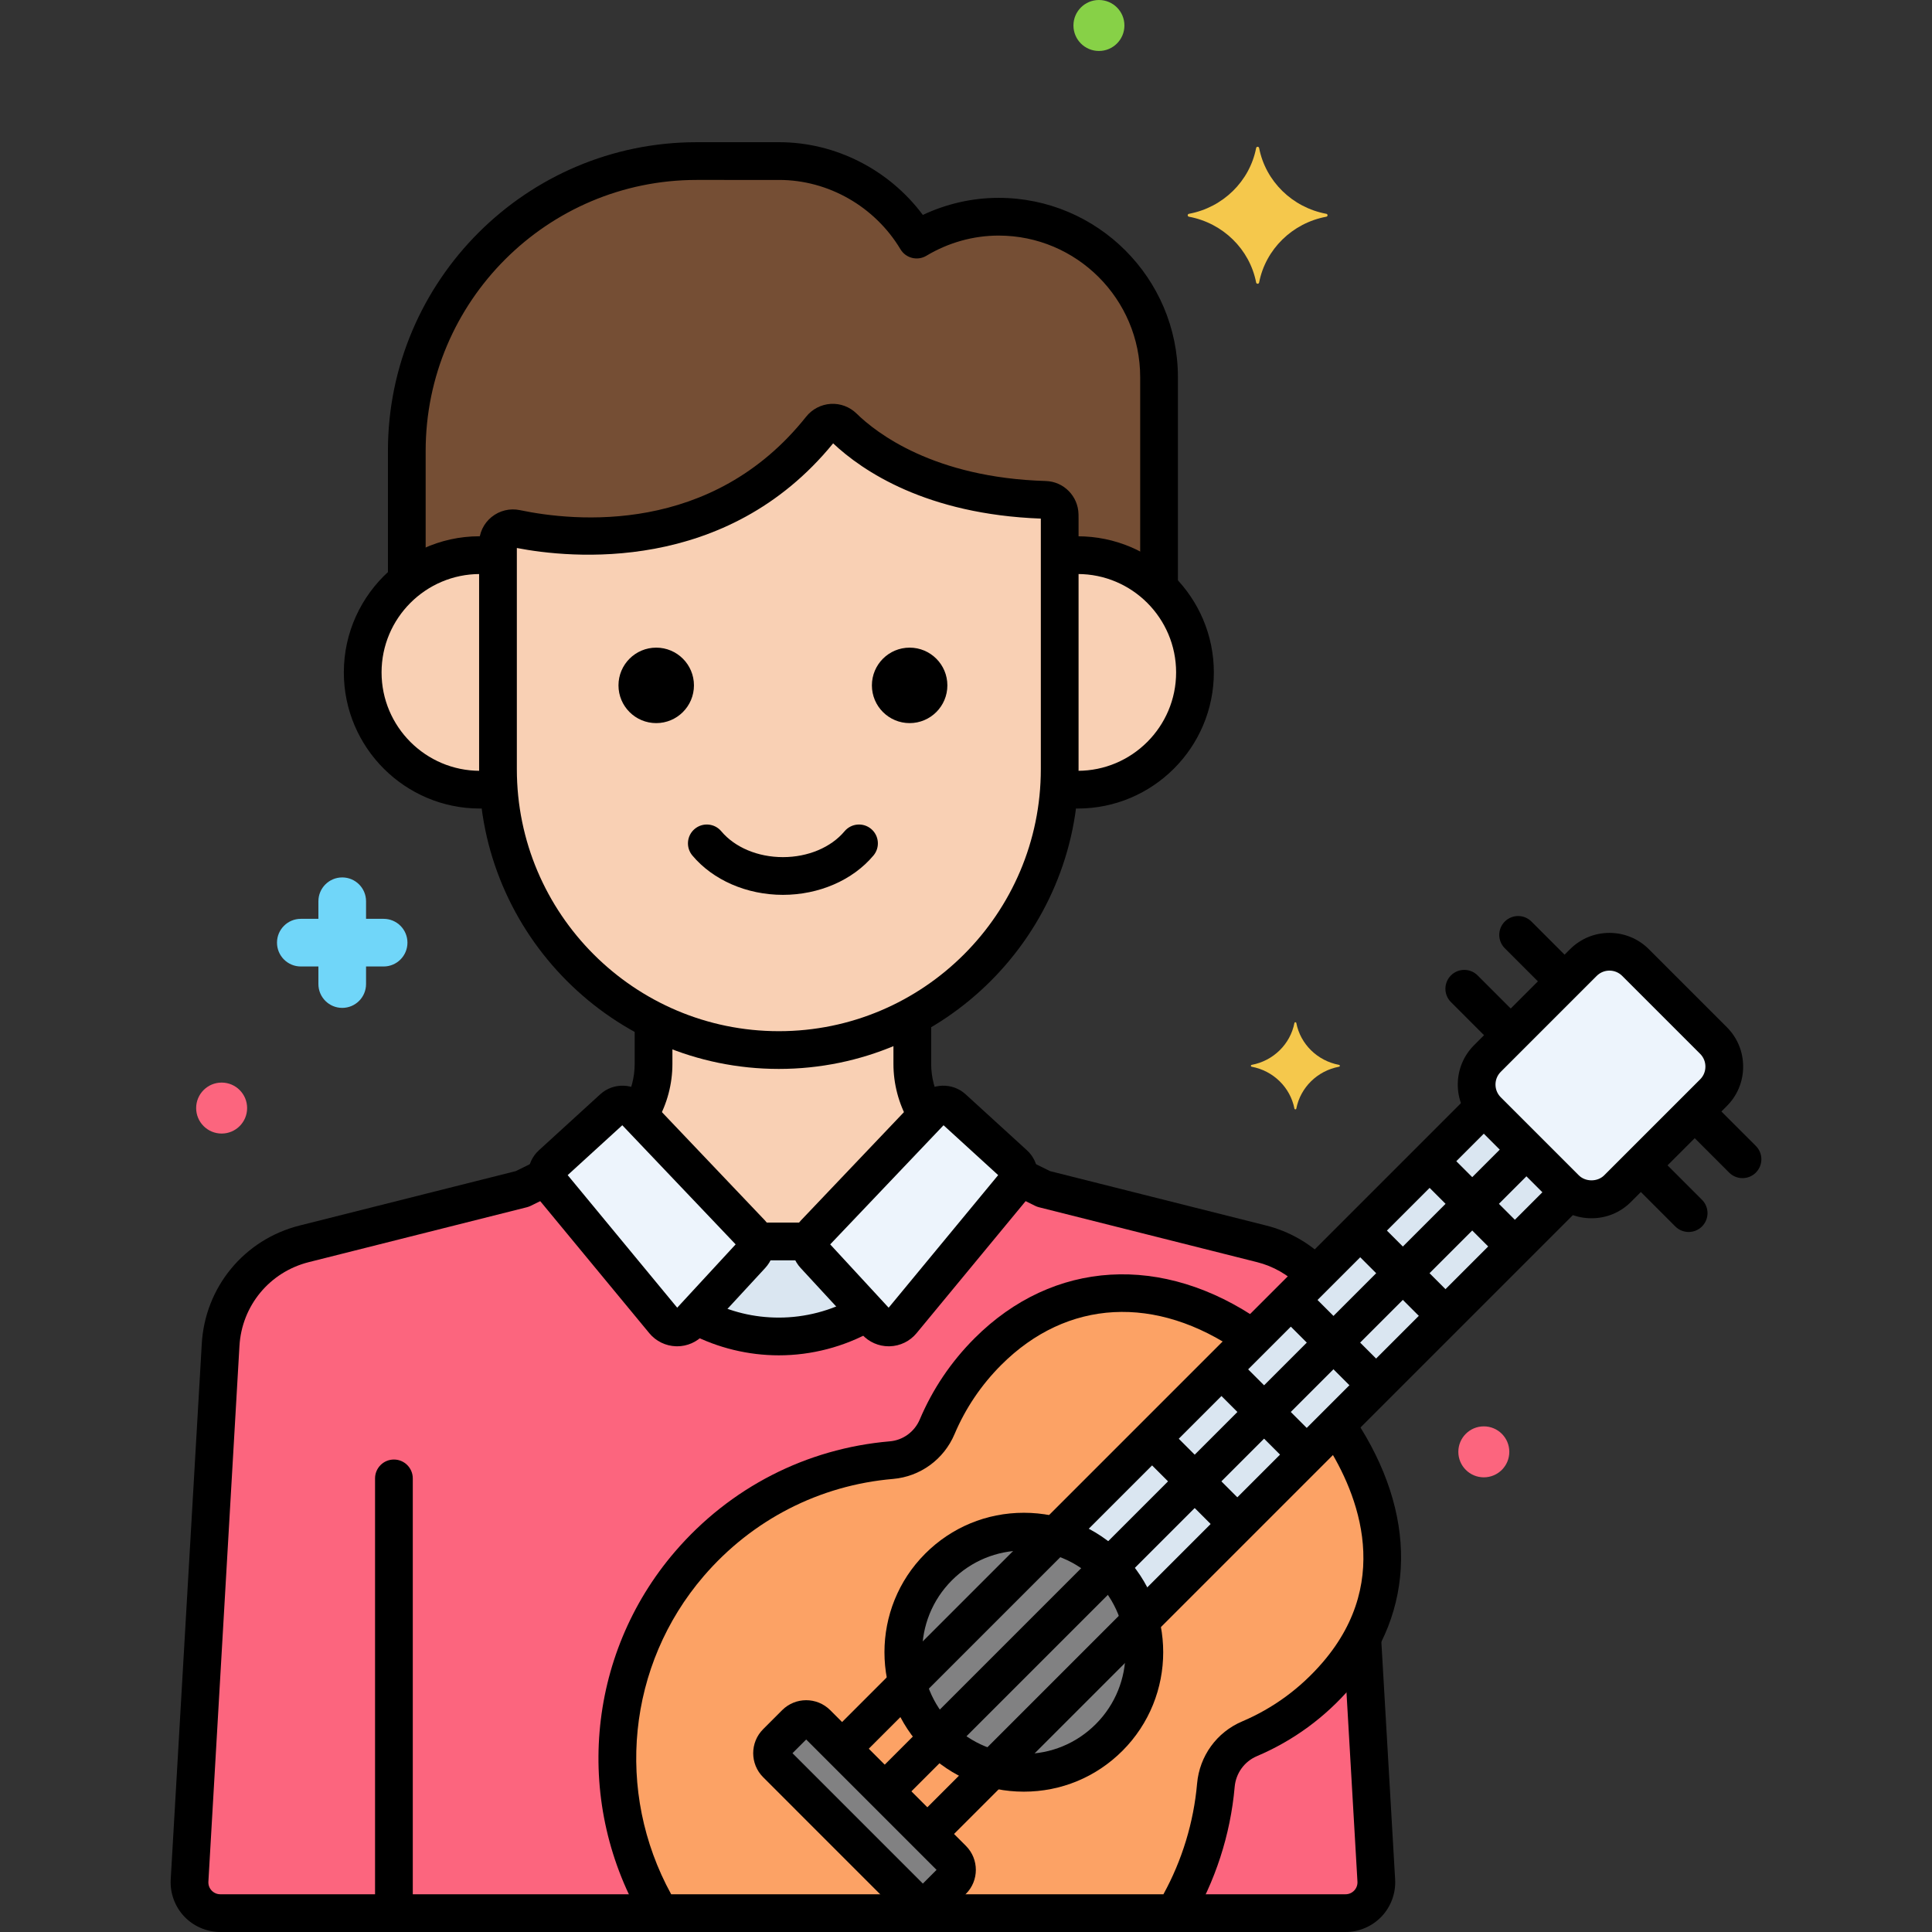 <?xml version="1.0" encoding="utf-8"?>
<!-- Generator: Adobe Illustrator 24.0.0, SVG Export Plug-In . SVG Version: 6.00 Build 0)  -->
<svg version="1.1" xmlns="http://www.w3.org/2000/svg" xmlns:xlink="http://www.w3.org/1999/xlink" x="0px" y="0px"
	 viewBox="0 0 256 256" style="enable-background:new 0 0 256 256;" xml:space="preserve">
<rect x="0" y="0" width="256" height="256" fill="#333333" stroke="none"/>
<style type="text/css">
	.st0{fill:#3A70BF;}
	.st1{fill:#EDF4FC;}
	.st2{fill:#C7D7E5;}
	.st3{fill:#F9D0B4;}
	.st4{fill:#5B5D60;}
	.st5{fill:#5290DB;}
	.st6{fill:#70D6F9;}
	.st7{fill:#F5C84C;}
	.st8{fill:#FC657E;}
	.st9{fill:#87D147;}
	.st10{fill:#FCDD86;}
	.st11{fill:#9BE5F9;}
	.st12{fill:#B2E26D;}
	.st13{fill:#754E34;}
	.st14{fill:#FCA265;}
	.st15{fill:#818182;}
	.st16{fill:#F94EED;}
	.st17{fill:#FFC197;}
	.st18{fill:#3CAADC;}
	.st19{fill:#DAE6F1;}
	.st20{fill:#57AF12;}
	.st21{fill:#EF4460;}
	.st22{fill:#FFF0CA;}
	.st23{fill:#F98FA6;}
	.st24{fill:#EDB311;}
	.st25{fill:#FC8C48;}
	.st26{fill:#FCB9CB;}
	.st27{fill:#96BC71;}
	.st28{fill:#78A352;}
	.st29{fill:#B8DD90;}
	.st30{fill:#6FAFEF;}
	.st31{fill:#29589F;}
	.st32{fill:#414344;}
	.st33{fill:#9B6B4B;}
	.st34{fill:#73B1EF;}
</style>
<g id="Layer_1">
</g>
<g id="Layer_2">
</g>
<g id="Layer_3">
</g>
<g id="Layer_4">
</g>
<g id="Layer_5">
</g>
<g id="Layer_6">
</g>
<g id="Layer_7">
</g>
<g id="Layer_8">
</g>
<g id="Layer_9">
</g>
<g id="Layer_10">
</g>
<g id="Layer_11">
</g>
<g id="Layer_12">
</g>
<g id="Layer_13">
</g>
<g id="Layer_14">
</g>
<g id="Layer_15">
</g>
<g id="Layer_16">
</g>
<g id="Layer_17">
</g>
<g id="Layer_18">
</g>
<g id="Layer_19">
</g>
<g id="Layer_20">
</g>
<g id="Layer_21">
</g>
<g id="Layer_22">
</g>
<g id="Layer_23">
</g>
<g id="Layer_24">
</g>
<g id="Layer_25">
</g>
<g id="Layer_26">
</g>
<g id="Layer_27">
</g>
<g id="Layer_28">
</g>
<g id="Layer_29">
</g>
<g id="Layer_30">
</g>
<g id="Layer_31">
</g>
<g id="Layer_32">
</g>
<g id="Layer_33">
</g>
<g id="Layer_34">
</g>
<g id="Layer_35">
</g>
<g id="Layer_36">
</g>
<g id="Layer_37">
</g>
<g id="Layer_38">
</g>
<g id="Layer_39">
</g>
<g id="Layer_40">
</g>
<g id="Layer_41">
</g>
<g id="Layer_42">
</g>
<g id="Layer_43">
</g>
<g id="Layer_44">
</g>
<g id="Layer_45">
</g>
<g id="Layer_46">
</g>
<g id="Layer_47">
</g>
<g id="Layer_48">
</g>
<g id="Layer_49">
</g>
<g id="Layer_50">
</g>
<g id="Layer_51">
</g>
<g id="Layer_52">
</g>
<g id="Layer_53">
</g>
<g id="Layer_54">
</g>
<g id="Layer_55">
</g>
<g id="Layer_56">
</g>
<g id="Layer_57">
</g>
<g id="Layer_58">
</g>
<g id="Layer_59">
</g>
<g id="Layer_60">
</g>
<g id="Layer_61">
</g>
<g id="Layer_62">
</g>
<g id="Layer_63">
</g>
<g id="Layer_64">
</g>
<g id="Layer_65">
	<g>
		<g>
			<g>
				<path class="st19" d="M207.43,157.502l-10.341-10.341c-0.163-0.163-0.306-0.337-0.441-0.516l-56.86,56.86
					c2.626,0.7,5.112,2.065,7.173,4.125c2.06,2.06,3.425,4.546,4.125,7.173l56.86-56.86
					C207.767,157.808,207.593,157.664,207.43,157.502z"/>
			</g>
		</g>
		<g>
			<g>
				<path class="st3" d="M108.773,56.772c-13.593,17.094-33.644,14.681-40.386,13.27c-1.225-0.256-2.401,0.667-2.402,1.919
					c0,0.008,0,0.017,0,0.025v29.936c0,20.468,16.747,37.215,37.215,37.215h0c20.468,0,37.215-16.747,37.215-37.215V68.772
					c0-0.194-0.002-0.388-0.006-0.582c-0.021-1.055-0.866-1.925-1.921-1.956c-15.46-0.453-23.606-6.581-26.736-9.649
					C110.897,55.747,109.518,55.836,108.773,56.772z"/>
			</g>
		</g>
		<g>
			<g>
				<g>
					<path class="st13" d="M63.597,73.561c0.813,0,1.609,0.069,2.388,0.189v-1.763c0-0.008,0-0.017,0-0.025
						c0.001-1.252,1.177-2.175,2.402-1.919c6.742,1.411,26.794,3.823,40.386-13.27c0.745-0.937,2.124-1.025,2.978-0.187
						c3.13,3.068,11.276,9.196,26.736,9.649c1.055,0.031,1.9,0.901,1.921,1.956c0.004,0.194,0.006,0.388,0.006,0.582v4.978
						c0.779-0.121,1.575-0.189,2.388-0.189c4.188,0,7.982,1.665,10.777,4.36V49.973c0-11.692-9.566-21.258-21.258-21.258
						c-3.966,0-7.673,1.121-10.859,3.031c-3.722-6.211-10.502-10.405-18.23-10.405H92.316c-21.127,0-38.413,17.286-38.413,38.413
						v17.212C56.561,74.84,59.927,73.561,63.597,73.561z"/>
				</g>
			</g>
		</g>
		<g>
			<g>
				<path class="st3" d="M142.803,73.561c-0.813,0-1.609,0.069-2.388,0.189c0,3.96,0,22.286,0,28.173
					c0,0.839-0.038,1.67-0.094,2.496c0.81,0.13,1.635,0.217,2.482,0.217c8.581,0,15.537-6.956,15.537-15.537
					S151.384,73.561,142.803,73.561z"/>
			</g>
		</g>
		<g>
			<g>
				<path class="st3" d="M65.985,101.923c0-3.856,0-20.507,0-28.173c-0.779-0.121-1.575-0.189-2.388-0.189
					c-8.581,0-15.538,6.957-15.538,15.538s6.956,15.537,15.538,15.537c0.847,0,1.672-0.086,2.482-0.217v-0.001
					C66.023,103.593,65.985,102.762,65.985,101.923z"/>
			</g>
		</g>
		<g>
			<g>
				<path class="st3" d="M103.2,139.138L103.2,139.138c-5.959,0-11.597-1.427-16.604-3.945v5.778c0,2.453-0.699,4.8-1.948,6.802
					l14.884,15.648c0.294,0.309,0.475,0.685,0.547,1.078h7.323c0.072-0.393,0.253-0.769,0.547-1.078l14.884-15.648
					c-1.249-2.003-1.948-4.349-1.948-6.802v-6.335C115.618,137.506,109.59,139.138,103.2,139.138z"/>
			</g>
		</g>
		<g>
			<g>
				<path class="st8" d="M177.147,221.912c-3.3,3.834-7.281,6.66-11.585,8.488c-2.51,1.066-4.214,3.432-4.452,6.149
					c-0.517,5.904-2.357,11.71-5.505,16.95h22.685c2.344,0,4.207-1.969,4.076-4.31l-1.864-32.14
					C179.619,218.707,178.508,220.332,177.147,221.912z"/>
			</g>
		</g>
		<g>
			<g>
				<path class="st8" d="M91.346,207.219c7.148-8.317,16.83-12.893,26.772-13.745c2.68-0.23,5.012-1.944,6.062-4.42
					c1.534-3.621,3.774-7.013,6.726-9.965c10.363-10.363,23.852-9.711,35.049-1.751l8.333-8.333c-1.878-2-4.318-3.488-7.115-4.191
					l-28.902-7.274l-3.296-1.625c-0.047,0.33-0.179,0.651-0.406,0.925l-15.054,18.224c-0.879,1.064-2.495,1.109-3.431,0.094
					l-8.157-8.837c-0.469-0.508-0.642-1.186-0.526-1.821h-7.323c0.116,0.635-0.057,1.313-0.526,1.821l-8.157,8.837
					c-0.936,1.014-2.552,0.97-3.431-0.094L72.912,156.84c-0.227-0.274-0.358-0.596-0.406-0.925l-3.296,1.625l-28.902,7.274
					c-6.233,1.569-10.721,7.008-11.078,13.425l-4.115,70.951c-0.13,2.34,1.732,4.31,4.076,4.31h58.295
					C78.896,239.141,80.097,220.308,91.346,207.219z"/>
			</g>
		</g>
		<g>
			<g>
				<path class="st1" d="M134.39,154.265l-8.134-7.427c-0.753-0.687-1.917-0.646-2.619,0.092l-15.687,16.491
					c-0.77,0.81-0.78,2.078-0.022,2.899l8.157,8.837c0.936,1.014,2.552,0.97,3.431-0.094l15.054-18.223
					C135.206,156.071,135.126,154.938,134.39,154.265z"/>
			</g>
		</g>
		<g>
			<g>
				<path class="st1" d="M73.093,154.265l8.134-7.427c0.753-0.687,1.917-0.646,2.619,0.092l15.687,16.491
					c0.77,0.81,0.78,2.078,0.022,2.899l-8.157,8.837c-0.936,1.014-2.552,0.97-3.431-0.094L72.912,156.84
					C72.276,156.071,72.356,154.938,73.093,154.265z"/>
			</g>
		</g>
		<g>
			<g>
				<path class="st19" d="M92.206,174.282c3.273,1.788,7.02,2.806,10.994,2.806h0c4.264,0,8.264-1.176,11.7-3.214l-6.972-7.553
					c-0.469-0.508-0.642-1.186-0.526-1.821h-7.323c0.116,0.635-0.057,1.313-0.526,1.821L92.206,174.282z"/>
			</g>
		</g>
		<g>
			<g>
				<path class="st14" d="M151.086,214.803c-0.7-2.626-2.065-5.112-4.125-7.173s-4.546-3.426-7.172-4.125l26.167-26.167
					c-11.198-7.959-24.687-8.611-35.049,1.751c-2.952,2.952-5.192,6.344-6.726,9.965c-1.049,2.477-3.382,4.191-6.062,4.42
					c-9.942,0.852-19.624,5.428-26.772,13.745c-11.249,13.088-12.45,31.922-3.859,46.281h68.118
					c3.148-5.24,4.988-11.046,5.505-16.95c0.238-2.717,1.942-5.083,4.452-6.149c4.304-1.828,8.285-4.654,11.585-8.488
					c8.84-10.27,7.25-22.393-0.077-33.094L151.086,214.803z"/>
			</g>
		</g>
		<g>
			<g>
				<path class="st15" d="M126.223,246.354l-17.986-17.986c-0.78-0.78-2.046-0.78-2.826,0l-2.526,2.526
					c-0.78,0.78-0.78,2.046,0,2.826l17.986,17.986c0.78,0.78,2.046,0.78,2.826,0l2.526-2.526
					C127.003,248.4,127.003,247.135,126.223,246.354z"/>
			</g>
		</g>
		<g>
			<g>
				<path class="st1" d="M227.052,137.879l-10.341-10.341c-1.898-1.898-5.005-1.898-6.903,0l-12.719,12.719
					c-1.898,1.898-1.898,5.005,0,6.903l10.341,10.341c1.898,1.898,5.005,1.898,6.903,0l12.719-12.719
					C228.951,142.884,228.951,139.778,227.052,137.879z"/>
			</g>
		</g>
		<g>
			<g>
				<circle class="st15" cx="135.663" cy="218.928" r="15.977"/>
			</g>
		</g>
		<g>
			<g>
				<path d="M103.2,141.638c-21.898,0-39.715-17.816-39.715-39.715V71.987c0.001-1.371,0.603-2.629,1.65-3.479
					c1.059-0.858,2.428-1.192,3.764-0.911c7.237,1.514,25.417,3.339,37.917-12.38c0.796-1.001,1.981-1.62,3.253-1.699
					c1.28-0.081,2.521,0.39,3.433,1.282c2.593,2.541,10.225,8.5,25.06,8.936c2.388,0.068,4.298,2.003,4.347,4.404
					c0.005,0.21,0.007,0.422,0.007,0.633v33.15C142.915,123.821,125.099,141.638,103.2,141.638z M68.485,72.613v29.31
					c0,19.142,15.573,34.715,34.715,34.715s34.715-15.573,34.715-34.715v-33.15c0-0.019,0-0.037,0-0.056
					c-15.155-0.564-23.626-6.309-27.521-9.971C96.207,76.144,75.474,73.963,68.485,72.613z M108.773,56.772h0.01H108.773z"/>
			</g>
		</g>
		<g>
			<g>
				<g>
					<path d="M153.58,79.875c-1.381,0-2.5-1.119-2.5-2.5V49.974c0-10.343-8.415-18.758-18.758-18.758
						c-3.346,0-6.656,0.925-9.573,2.675c-0.57,0.341-1.252,0.442-1.894,0.28c-0.644-0.161-1.196-0.57-1.537-1.14
						c-3.397-5.668-9.562-9.189-16.086-9.189H92.316c-19.803,0-35.914,16.11-35.914,35.913v16.828c0,1.381-1.119,2.5-2.5,2.5
						s-2.5-1.119-2.5-2.5V59.755c0-22.56,18.354-40.913,40.914-40.913h10.916c7.48,0,14.58,3.641,19.048,9.638
						c3.149-1.486,6.579-2.264,10.042-2.264c13.101,0,23.758,10.657,23.758,23.758v27.401
						C156.08,78.756,154.961,79.875,153.58,79.875z"/>
				</g>
			</g>
		</g>
		<g>
			<g>
				<path d="M52.196,255.04c-1.381,0-2.5-1.119-2.5-2.5v-56.645c0-1.381,1.119-2.5,2.5-2.5s2.5,1.119,2.5,2.5v56.645
					C54.696,253.921,53.577,255.04,52.196,255.04z"/>
			</g>
		</g>
		<g>
			<g>
				<path d="M142.803,107.136c-0.67,0-1.352-0.044-2.086-0.135c-1.37-0.17-2.343-1.419-2.174-2.789
					c0.17-1.37,1.423-2.337,2.789-2.174c0.527,0.065,1.009,0.098,1.471,0.098c7.189,0,13.038-5.849,13.038-13.037
					c0-7.189-5.849-13.038-13.038-13.038c-0.461,0-0.938,0.027-1.416,0.081c-1.375,0.154-2.609-0.834-2.764-2.205
					c-0.154-1.372,0.833-2.609,2.205-2.764c0.664-0.074,1.328-0.112,1.975-0.112c9.946,0,18.038,8.092,18.038,18.038
					C160.841,99.044,152.749,107.136,142.803,107.136z"/>
			</g>
		</g>
		<g>
			<g>
				<path d="M63.597,107.136c-9.945,0-18.037-8.092-18.037-18.037c0-10.579,9.159-19.107,19.965-17.932
					c1.372,0.15,2.363,1.385,2.213,2.758c-0.15,1.372-1.384,2.359-2.758,2.213c-0.466-0.051-0.932-0.077-1.383-0.077
					c-7.188,0-13.037,5.849-13.037,13.038c0,7.188,5.849,13.037,13.037,13.037c0.462,0,0.944-0.032,1.474-0.098
					c1.36-0.163,2.618,0.804,2.788,2.175c0.169,1.37-0.804,2.618-2.175,2.788C64.949,107.092,64.267,107.136,63.597,107.136z"/>
			</g>
		</g>
		<g>
			<g>
				<path d="M103.741,118.573c-4.776,0-9.262-1.949-11.999-5.216c-0.887-1.058-0.748-2.635,0.31-3.521
					c1.061-0.887,2.637-0.747,3.522,0.31c1.799,2.146,4.852,3.428,8.167,3.428s6.368-1.281,8.167-3.428
					c0.888-1.059,2.464-1.195,3.522-0.31c1.058,0.887,1.196,2.464,0.31,3.521C113.003,116.624,108.518,118.573,103.741,118.573z"/>
			</g>
		</g>
		<g>
			<g>
				<circle cx="120.531" cy="90.816" r="5"/>
			</g>
		</g>
		<g>
			<g>
				<circle cx="86.952" cy="90.816" r="5"/>
			</g>
		</g>
		<g>
			<g>
				<path d="M122.54,149.774c-0.873,0-1.722-0.458-2.181-1.273c-1.291-2.293-1.974-4.896-1.974-7.529v-5.305
					c0-1.381,1.119-2.5,2.5-2.5s2.5,1.119,2.5,2.5v5.305c0,1.774,0.46,3.53,1.331,5.076c0.677,1.203,0.251,2.728-0.952,3.405
					C123.377,149.671,122.956,149.774,122.54,149.774z"/>
			</g>
		</g>
		<g>
			<g>
				<path d="M106.906,167h-6.156c-1.381,0-2.5-1.119-2.5-2.5s1.119-2.5,2.5-2.5h6.156c1.381,0,2.5,1.119,2.5,2.5
					S108.287,167,106.906,167z"/>
			</g>
		</g>
		<g>
			<g>
				<path d="M84.924,149.809c-0.418,0-0.842-0.104-1.231-0.325c-1.201-0.681-1.622-2.207-0.941-3.408
					c0.881-1.553,1.346-3.317,1.346-5.104v-4.68c0-1.381,1.119-2.5,2.5-2.5s2.5,1.119,2.5,2.5v4.68c0,2.649-0.69,5.267-1.996,7.57
					C86.641,149.354,85.794,149.809,84.924,149.809z"/>
			</g>
		</g>
		<g>
			<g>
				<path d="M230.891,156.109c-0.64,0-1.279-0.244-1.768-0.732l-5.946-5.945c-0.977-0.976-0.977-2.559,0-3.535
					c0.975-0.977,2.559-0.977,3.535,0l5.946,5.945c0.977,0.976,0.977,2.559,0,3.535C232.171,155.865,231.53,156.109,230.891,156.109
					z"/>
			</g>
		</g>
		<g>
			<g>
				<path d="M223.755,163.245c-0.64,0-1.279-0.244-1.768-0.732l-5.946-5.946c-0.977-0.977-0.977-2.559,0-3.535s2.559-0.977,3.535,0
					l5.946,5.946c0.977,0.977,0.977,2.559,0,3.535C225.034,163.001,224.395,163.245,223.755,163.245z"/>
			</g>
		</g>
		<g>
			<g>
				<path d="M207.106,132.325c-0.64,0-1.279-0.244-1.768-0.732l-5.946-5.946c-0.977-0.977-0.977-2.559,0-3.535s2.559-0.977,3.535,0
					l5.946,5.946c0.977,0.977,0.977,2.559,0,3.535C208.386,132.081,207.746,132.325,207.106,132.325z"/>
			</g>
		</g>
		<g>
			<g>
				<path d="M199.971,139.461c-0.64,0-1.279-0.244-1.768-0.732l-5.946-5.946c-0.977-0.977-0.977-2.559,0-3.535s2.559-0.977,3.535,0
					l5.946,5.946c0.977,0.977,0.977,2.559,0,3.535C201.25,139.217,200.61,139.461,199.971,139.461z"/>
			</g>
		</g>
		<g>
			<g>
				<path d="M117.824,239.267c-0.64,0-1.279-0.244-1.768-0.732c-0.977-0.977-0.977-2.559,0-3.535l83.841-83.841
					c0.977-0.977,2.559-0.977,3.535,0s0.977,2.559,0,3.535l-83.841,83.841C119.104,239.022,118.464,239.267,117.824,239.267z"/>
			</g>
		</g>
		<g>
			<g>
				<path d="M112.176,233.618c-0.64,0-1.279-0.244-1.768-0.732c-0.977-0.977-0.977-2.559,0-3.535l83.841-83.841
					c0.977-0.977,2.559-0.977,3.535,0s0.977,2.559,0,3.535l-83.841,83.841C113.455,233.374,112.815,233.618,112.176,233.618z"/>
			</g>
		</g>
		<g>
			<g>
				<path d="M123.474,244.916c-0.64,0-1.279-0.244-1.768-0.732c-0.977-0.977-0.977-2.559,0-3.535l83.841-83.841
					c0.977-0.977,2.559-0.977,3.535,0s0.977,2.559,0,3.535l-83.841,83.841C124.753,244.672,124.113,244.916,123.474,244.916z"/>
			</g>
		</g>
		<g>
			<g>
				<path d="M199.925,166.858c-0.64,0-1.279-0.244-1.768-0.732l-10.108-10.108c-0.977-0.977-0.977-2.559,0-3.535
					s2.559-0.977,3.535,0l10.108,10.108c0.977,0.977,0.977,2.559,0,3.535C201.204,166.614,200.564,166.858,199.925,166.858z"/>
			</g>
		</g>
		<g>
			<g>
				<path d="M190.731,176.053c-0.64,0-1.279-0.244-1.768-0.732l-10.108-10.109c-0.977-0.977-0.977-2.56,0-3.535
					c0.977-0.977,2.559-0.977,3.535,0l10.108,10.109c0.977,0.977,0.977,2.56,0,3.535
					C192.011,175.809,191.371,176.053,190.731,176.053z"/>
			</g>
		</g>
		<g>
			<g>
				<path d="M181.537,185.246c-0.64,0-1.279-0.244-1.768-0.732l-10.108-10.108c-0.977-0.977-0.977-2.559,0-3.535
					s2.559-0.977,3.535,0l10.108,10.108c0.977,0.977,0.977,2.559,0,3.535C182.816,185.002,182.177,185.246,181.537,185.246z"/>
			</g>
		</g>
		<g>
			<g>
				<path d="M172.344,194.439c-0.64,0-1.279-0.244-1.768-0.732l-10.108-10.108c-0.977-0.977-0.977-2.559,0-3.535
					s2.559-0.977,3.535,0l10.108,10.108c0.977,0.977,0.977,2.559,0,3.535C173.623,194.195,172.983,194.439,172.344,194.439z"/>
			</g>
		</g>
		<g>
			<g>
				<path d="M163.15,203.633c-0.64,0-1.279-0.244-1.768-0.732l-10.108-10.108c-0.977-0.977-0.977-2.559,0-3.535s2.559-0.977,3.535,0
					l10.108,10.108c0.977,0.977,0.977,2.559,0,3.535C164.43,203.389,163.79,203.633,163.15,203.633z"/>
			</g>
		</g>
		<g>
			<g>
				<path d="M178.29,256h-22.685c-1.381,0-2.5-1.119-2.5-2.5s1.119-2.5,2.5-2.5h22.685c0.439,0,0.849-0.176,1.15-0.495
					s0.454-0.736,0.43-1.175l-1.822-31.431c-0.08-1.378,0.973-2.561,2.352-2.641c1.386-0.075,2.561,0.975,2.641,2.352l1.822,31.436
					c0.101,1.804-0.552,3.586-1.789,4.895C181.835,255.249,180.092,256,178.29,256z"/>
			</g>
		</g>
		<g>
			<g>
				<path d="M174.009,171.216c-0.644,0-1.287-0.247-1.775-0.74c-1.564-1.578-3.524-2.697-5.67-3.236l-28.901-7.275
					c-0.171-0.043-0.337-0.104-0.495-0.183l-2.557-1.26c-1.238-0.61-1.747-2.108-1.137-3.348c0.609-1.238,2.108-1.749,3.348-1.137
					l2.318,1.143l28.645,7.21c3.028,0.763,5.795,2.341,8,4.566c0.973,0.98,0.965,2.563-0.016,3.535
					C175.281,170.975,174.645,171.216,174.009,171.216z"/>
			</g>
		</g>
		<g>
			<g>
				<path d="M87.487,256H29.192c-1.802,0-3.545-0.751-4.783-2.06c-1.237-1.309-1.89-3.091-1.789-4.89l4.114-70.956
					c0.421-7.546,5.631-13.859,12.964-15.705l28.646-7.21l2.529-1.247c1.238-0.612,2.736-0.102,3.348,1.137
					c0.61,1.238,0.102,2.737-1.137,3.348l-2.768,1.364c-0.158,0.078-0.324,0.139-0.495,0.183l-28.902,7.275
					c-5.2,1.309-8.895,5.785-9.192,11.139l-4.114,70.957c-0.024,0.434,0.128,0.851,0.43,1.17S28.753,251,29.192,251h58.295
					c1.381,0,2.5,1.119,2.5,2.5S88.868,256,87.487,256z"/>
			</g>
		</g>
		<g>
			<g>
				<path class="st7" d="M157.547,28.33c4.498-0.838,8.043-4.31,8.898-8.716c0.043-0.221,0.352-0.221,0.395,0
					c0.855,4.406,4.4,7.879,8.898,8.716c0.226,0.042,0.226,0.345,0,0.387c-4.498,0.838-8.043,4.31-8.898,8.717
					c-0.043,0.221-0.352,0.221-0.395,0c-0.855-4.406-4.4-7.879-8.898-8.717C157.321,28.675,157.321,28.373,157.547,28.33z"/>
			</g>
		</g>
		<g>
			<g>
				<path class="st7" d="M165.854,141.101c2.862-0.533,5.118-2.743,5.663-5.547c0.027-0.141,0.224-0.141,0.251,0
					c0.544,2.804,2.8,5.014,5.663,5.547c0.144,0.027,0.144,0.219,0,0.246c-2.862,0.533-5.118,2.743-5.663,5.547
					c-0.027,0.141-0.224,0.141-0.251,0c-0.544-2.804-2.8-5.014-5.663-5.547C165.71,141.32,165.71,141.128,165.854,141.101z"/>
			</g>
		</g>
		<g>
			<g>
				<path class="st6" d="M39.86,121.75h2.33v-2.33c0-1.744,1.413-3.157,3.157-3.157s3.157,1.413,3.157,3.157v2.33h2.329
					c1.744,0,3.157,1.413,3.157,3.157s-1.413,3.157-3.157,3.157h-2.329v2.33c0,1.744-1.413,3.157-3.157,3.157
					s-3.157-1.413-3.157-3.157v-2.33h-2.33c-1.744,0-3.157-1.413-3.157-3.157S38.116,121.75,39.86,121.75z"/>
			</g>
		</g>
		<g>
			<g>
				<circle class="st8" cx="29.368" cy="146.825" r="3.377"/>
			</g>
		</g>
		<g>
			<g>
				<circle class="st9" cx="145.614" cy="3.377" r="3.377"/>
			</g>
		</g>
		<g>
			<g>
				<circle class="st8" cx="196.614" cy="192.377" r="3.377"/>
			</g>
		</g>
		<g>
			<g>
				<path d="M117.76,178.391c-1.332,0-2.604-0.555-3.511-1.536l-8.158-8.838c-1.646-1.783-1.625-4.559,0.047-6.317l15.688-16.491
					c1.628-1.713,4.372-1.81,6.116-0.215l8.134,7.425c1.724,1.573,1.909,4.215,0.423,6.014l-15.054,18.224
					c-0.878,1.063-2.173,1.695-3.552,1.733C117.849,178.391,117.804,178.391,117.76,178.391z M110.006,164.887l7.744,8.39
					l14.513-17.568l-7.238-6.608L110.006,164.887z M132.703,156.11L132.703,156.11L132.703,156.11L132.703,156.11z"/>
			</g>
		</g>
		<g>
			<g>
				<path d="M89.723,178.391c-0.044,0-0.089,0-0.133-0.002c-1.379-0.038-2.674-0.67-3.552-1.733l-15.054-18.224
					c-1.485-1.798-1.3-4.439,0.422-6.013c0,0,0.001,0,0.001-0.001l8.134-7.426c1.745-1.592,4.488-1.496,6.116,0.216l15.688,16.491
					c1.672,1.759,1.693,4.534,0.047,6.317l-8.157,8.837C92.327,177.836,91.055,178.391,89.723,178.391z M75.22,155.708
					l14.513,17.568l7.744-8.39L82.458,149.1L75.22,155.708z"/>
			</g>
		</g>
		<g>
			<g>
				<path d="M103.2,179.588c-4.041,0-8.072-0.978-11.657-2.828c-1.227-0.634-1.708-2.142-1.075-3.368
					c0.633-1.228,2.141-1.71,3.368-1.075c2.921,1.507,6.071,2.271,9.364,2.271c3.479,0,6.927-0.899,9.97-2.602
					c1.206-0.673,2.729-0.244,3.402,0.961s0.244,2.729-0.961,3.402C111.823,178.468,107.532,179.588,103.2,179.588z"/>
			</g>
		</g>
		<g>
			<g>
				<path d="M155.605,256H87.487c-0.879,0-1.694-0.462-2.146-1.217c-9.37-15.661-7.719-35.432,4.107-49.194
					c7.281-8.47,17.387-13.657,28.456-14.605c1.755-0.15,3.277-1.264,3.973-2.904c1.708-4.029,4.151-7.648,7.261-10.758
					c10.417-10.416,24.943-11.284,37.915-2.268c1.134,0.788,1.414,2.346,0.626,3.479c-0.788,1.135-2.349,1.413-3.479,0.626
					c-11.019-7.658-22.804-7.023-31.526,1.697c-2.653,2.653-4.736,5.739-6.192,9.173c-1.419,3.351-4.542,5.626-8.149,5.937
					c-9.758,0.835-18.668,5.41-25.091,12.883c-10.118,11.774-11.78,28.544-4.307,42.151h65.225
					c2.475-4.502,4.012-9.544,4.461-14.669c0.32-3.65,2.605-6.805,5.965-8.231c4.118-1.75,7.708-4.38,10.668-7.818
					c9.675-11.24,4.221-23.321,0.108-29.522c-0.763-1.151-0.448-2.702,0.702-3.466c1.152-0.761,2.702-0.449,3.466,0.702
					c8.326,12.558,8.149,25.515-0.487,35.548c-3.465,4.025-7.672,7.106-12.502,9.158c-1.654,0.703-2.781,2.262-2.939,4.067
					c-0.556,6.341-2.579,12.572-5.853,18.019C157.297,255.54,156.483,256,155.605,256z"/>
			</g>
		</g>
		<g>
			<g>
				<path d="M122.284,254.789c-1.152,0-2.304-0.438-3.181-1.315l-17.985-17.986c-1.754-1.754-1.754-4.606,0-6.36l2.524-2.526
					c1.756-1.754,4.608-1.754,6.362,0l17.985,17.986c1.754,1.754,1.754,4.606,0,6.36l-2.524,2.526
					C124.588,254.351,123.437,254.789,122.284,254.789z M105.009,232.307l17.275,17.277l1.815-1.816l-17.275-17.277L105.009,232.307
					z M124.455,248.122L124.455,248.122L124.455,248.122z"/>
			</g>
		</g>
		<g>
			<g>
				<path d="M210.882,161.426c-1.976,0-3.829-0.766-5.22-2.156l-10.34-10.341c-2.878-2.878-2.878-7.561,0-10.438l12.719-12.719
					c2.877-2.879,7.562-2.879,10.438,0l10.341,10.34l0,0c1.391,1.391,2.156,3.244,2.156,5.22s-0.766,3.829-2.156,5.22l-12.72,12.719
					C214.711,160.66,212.857,161.426,210.882,161.426z M213.26,128.61c-0.609,0-1.219,0.232-1.684,0.696l-12.719,12.719
					c-0.929,0.929-0.929,2.439,0,3.368l10.34,10.341c0.892,0.889,2.476,0.893,3.367,0l12.721-12.72
					c0.446-0.446,0.691-1.044,0.691-1.684c0-0.641-0.246-1.238-0.691-1.685l-10.341-10.34
					C214.479,128.843,213.87,128.61,213.26,128.61z"/>
			</g>
		</g>
		<g>
			<g>
				<path d="M135.663,237.405c-4.936,0-9.576-1.922-13.065-5.412c-7.204-7.204-7.204-18.926,0-26.13
					c3.489-3.49,8.13-5.413,13.065-5.413s9.575,1.923,13.065,5.413c7.204,7.204,7.204,18.926,0,26.13
					C145.238,235.483,140.599,237.405,135.663,237.405z M135.663,205.45c-3.601,0-6.984,1.402-9.53,3.948
					c-5.255,5.255-5.255,13.805,0,19.06c2.546,2.546,5.93,3.947,9.53,3.947c3.6,0,6.984-1.401,9.53-3.947
					c5.255-5.255,5.255-13.805,0-19.06C142.647,206.853,139.263,205.45,135.663,205.45z"/>
			</g>
		</g>
	</g>
</g>
<g id="Layer_66">
</g>
<g id="Layer_67">
</g>
<g id="Layer_68">
</g>
<g id="Layer_69">
</g>
<g id="Layer_70">
</g>
<g id="Layer_71">
</g>
<g id="Layer_72">
</g>
<g id="Layer_73">
</g>
<g id="Layer_74">
</g>
<g id="Layer_75">
</g>
<g id="Layer_76">
</g>
<g id="Layer_77">
</g>
<g id="Layer_78">
</g>
<g id="Layer_79">
</g>
<g id="Layer_80">
</g>
</svg>
